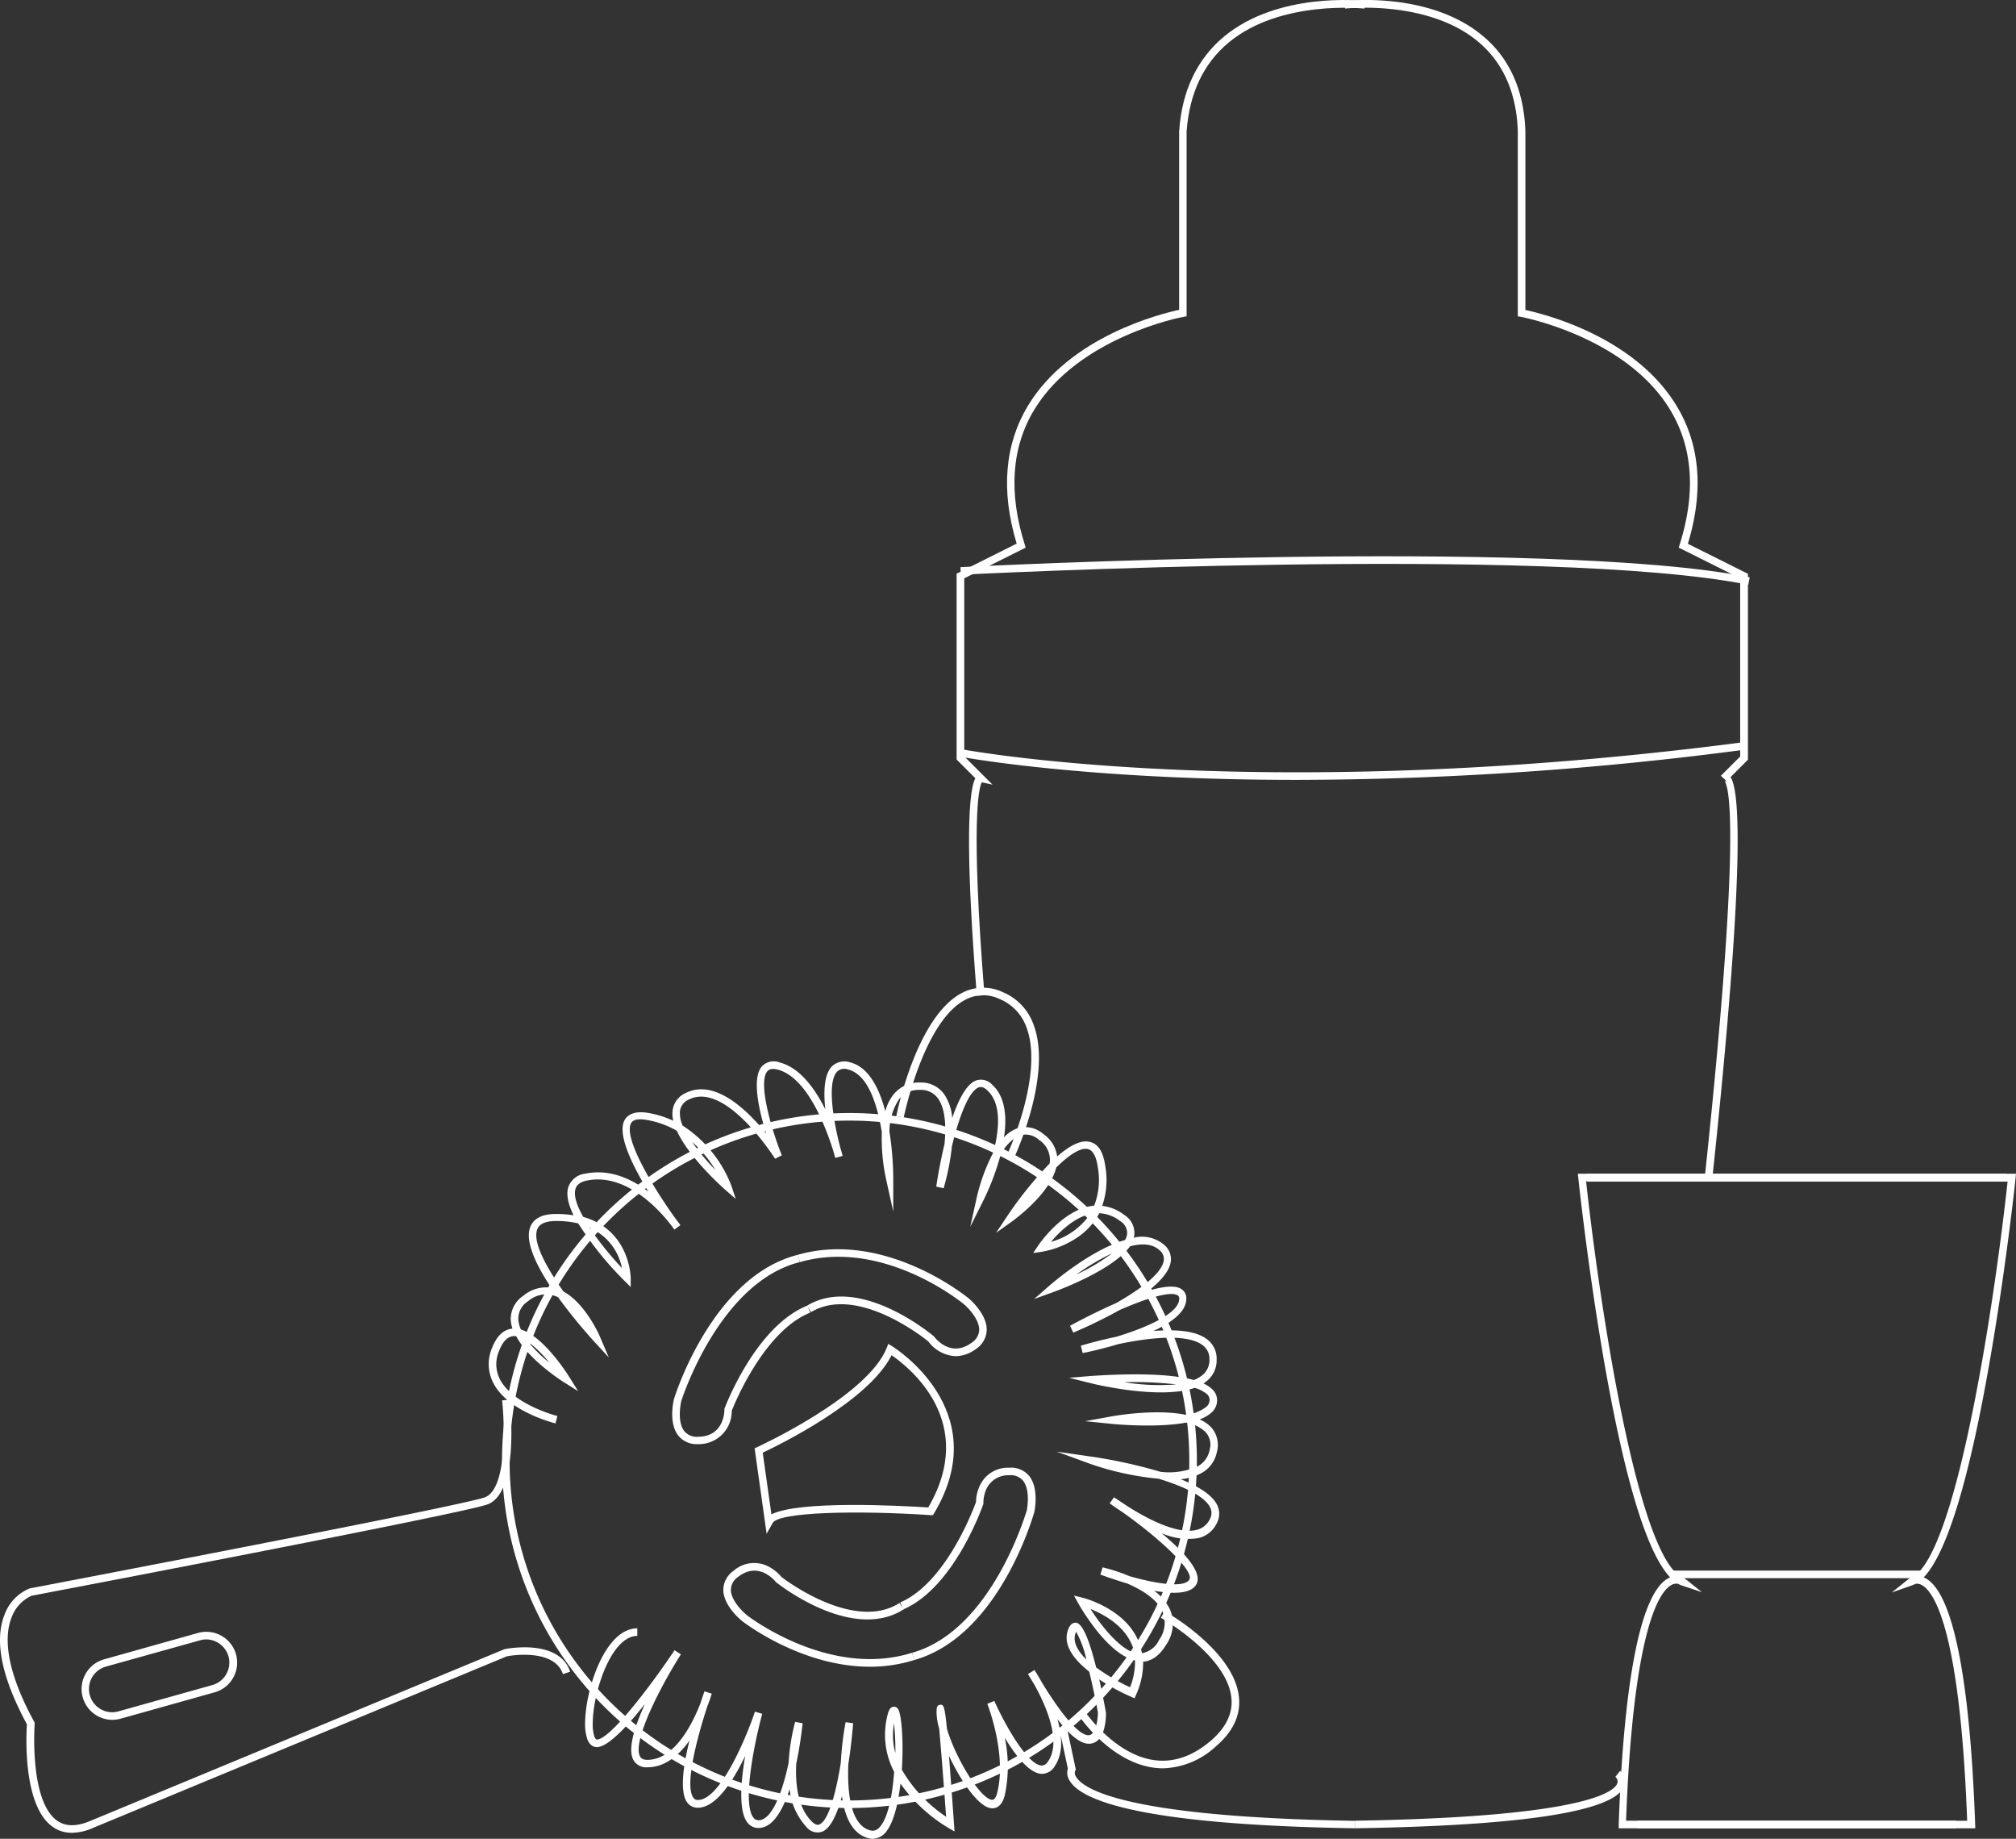 <svg id="Layer_2" data-name="Layer 2" xmlns="http://www.w3.org/2000/svg" viewBox="0 0 335.63 306.06"><rect x="0" y="0" width="335.63" height="306.06" fill="#333333" stroke="none"/><defs><style>.cls-1{fill:#fff;}.cls-2{fill:none;stroke:#fff;stroke-miterlimit:10;stroke-width:0.25px;}</style></defs><title>bartenderkit</title><path class="cls-1" d="M265.94,349.25l0-1.26c38.75-.62,43.24-4.92,43.69-6.23a1,1,0,0,0-.33-1.07l.79-1a2.27,2.27,0,0,1,.74,2.46C309.33,346.42,294.23,348.8,265.94,349.25Z" transform="translate(-40.37 -44.94)"/><path class="cls-2" d="M316.55,305.73" transform="translate(-40.37 -44.94)"/><path class="cls-2" d="M317.24,300.27" transform="translate(-40.37 -44.94)"/><path class="cls-1" d="M325.45,241l-1.26-.14c6.37-59.9,3.82-65.43,3.25-65.93a.29.29,0,0,0,.35,0l-.92-.86.06-.07,3.15-3.14V141.2l-10.23-5.11.16-.52c2.72-8.62,2.19-16.15-1.57-22.39-7.34-12.19-24.69-15.47-24.86-15.5l-.52-.09V66.77c-.22-6.3-2.38-11.27-6.42-14.74-8.38-7.2-22.18-5.68-22.32-5.66l-.15-1.26c.59-.07,14.48-1.6,23.29,6,4.32,3.71,6.63,9,6.86,15.68V96.54c3.05.65,18.21,4.38,25.2,16,3.89,6.43,4.51,14.14,1.85,22.91l10,5v30.94l-2.89,2.89C331.34,178.75,328.47,212.62,325.45,241Z" transform="translate(-40.37 -44.94)"/><path class="cls-1" d="M265.92,349.25c-35.92-.58-45.67-4.68-47.52-8a2.37,2.37,0,0,1-.25-1.93l-1.36-6.36,1.24-.27,1.45,6.81-.13.21h0a1.12,1.12,0,0,0,.19,1c1.21,2,8.14,6.68,46.4,7.3Z" transform="translate(-40.37 -44.94)"/><path class="cls-1" d="M203,210.69c-1.65-20.69-1.73-33.42-.25-36.21l-3.12-3.12V140.42l10-5c-2.66-8.77-2-16.48,1.85-22.91,7-11.61,22.15-15.34,25.2-16V66.77c.46-6.74,3-12,7.44-15.72,9.08-7.54,23-6,23.55-5.94l-.15,1.26c-.13,0-13.94-1.54-22.6,5.65-4.19,3.48-6.54,8.46-7,14.8V97.59l-.52.09c-.17,0-17.53,3.32-24.87,15.5-3.76,6.24-4.28,13.78-1.56,22.39l.16.52-10.23,5.11v29.64l4.71,4.7-1.8-.39c-.44.87-1.89,6,.46,35.44Z" transform="translate(-40.37 -44.94)"/><path class="cls-1" d="M256.41,174.75c-35.66,0-55.92-3.81-56.23-3.87l.24-1.24c.49.09,49.66,9.33,130.21-1.16l.16,1.25A577.28,577.28,0,0,1,256.41,174.75Z" transform="translate(-40.37 -44.94)"/><path class="cls-1" d="M331.43,142.27c-33.2-6.64-130.12-1.72-131.1-1.67l-.06-1.26c1-.05,98.06-5,131.4,1.69Z" transform="translate(-40.37 -44.94)"/><path class="cls-1" d="M369.22,349.25H313V348h54.87c-1.23-32.84-5.78-38.42-7.68-39.3a1.53,1.53,0,0,0-.94-.13,3.76,3.76,0,0,1-.62.27L355.32,310l2.76-2.21a2.39,2.39,0,0,1,.76-.37c7.61-4.52,13.85-48.08,15.76-65.81h-70V240.3H376l-.07.69c0,.17-1.72,16.2-4.64,32.44-3.36,18.75-6.94,30.17-10.66,34.06l.12.05c4.65,2.13,7.57,16.33,8.45,41.06Z" transform="translate(-40.37 -44.94)"/><path class="cls-1" d="M366,349.25H309.86l0-.65c.88-24.73,3.8-38.93,8.44-41.06l.13-.05c-3.72-3.89-7.3-15.31-10.67-34.06-2.91-16.24-4.62-32.27-4.63-32.44l-.08-.69h71.38v1.26h-70c1.91,17.73,8.15,61.29,15.76,65.81a2.7,2.7,0,0,1,.76.37l2.76,2.21-3.36-1.12a4.16,4.16,0,0,1-.62-.27,1.52,1.52,0,0,0-1,.15c-1.9.91-6.42,6.58-7.65,39.28H366Z" transform="translate(-40.37 -44.94)"/><rect class="cls-1" x="278.45" y="261.42" width="41.44" height="1.26"/><path class="cls-1" d="M52.35,350a5.37,5.37,0,0,1-3.22-1c-5-3.55-4.39-15.35-4.28-17.06-4.19-7.74-5.45-13.86-3.74-18.2a7.47,7.47,0,0,1,4.19-4.41c.79-.16,70.77-13.49,75.72-15.14,3.74-1.25,3.39-12.09,2.94-16.16l1.25-.14c.18,1.6,1.58,15.7-3.79,17.49-5,1.68-72.92,14.62-75.8,15.17a6.34,6.34,0,0,0-3.35,3.69c-1.07,2.75-1.28,8,3.78,17.26l.09.16v.19c0,.13-.93,12.79,3.73,16.13,1.43,1,3.22,1,5.48.07l69-28.61c.49-.1,9.1-1.76,10.94,3.75l-1.2.4c-1.49-4.47-9.3-3-9.37-2.95L55.83,349.2A8.83,8.83,0,0,1,52.35,350Z" transform="translate(-40.37 -44.94)"/><path class="cls-1" d="M181.79,345.88A57.84,57.84,0,1,1,239.63,288,57.9,57.9,0,0,1,181.79,345.88Zm0-114.42A56.58,56.58,0,1,0,238.37,288,56.64,56.64,0,0,0,181.79,231.46Z" transform="translate(-40.37 -44.94)"/><path class="cls-1" d="M234,339.27a12.11,12.11,0,0,1-1.58-.11c-7.22-1-12.21-8.33-12.42-8.64l1-.7c.05.07,4.89,7.18,11.55,8.09,3.22.43,6.38-.65,9.4-3.23,2.52-2.17,3.68-4.56,3.43-7.1-.68-7.05-11.64-13.31-11.75-13.37l.63-1.1c.47.27,11.63,6.65,12.38,14.35.29,3-1,5.73-3.87,8.18A13.51,13.51,0,0,1,234,339.27Z" transform="translate(-40.37 -44.94)"/><path class="cls-1" d="M209.16,237.76l-1.15-.54c.07-.13,6.23-13.45,3.24-21.31a8,8,0,0,0-4.47-4.69,6.27,6.27,0,0,0-5.71.13c-7,3.67-10.21,19.45-10.25,19.61l-1.23-.25c.13-.67,3.38-16.52,10.89-20.48a7.62,7.62,0,0,1,6.8-.17,9.2,9.2,0,0,1,5.15,5.4C215.61,223.82,209.42,237.19,209.16,237.76Z" transform="translate(-40.37 -44.94)"/><path class="cls-1" d="M59.09,331.2a5.13,5.13,0,0,1-1.39-10.07l15.63-4.39a5.13,5.13,0,0,1,2.78,9.88L60.48,331A5.12,5.12,0,0,1,59.09,331.2Zm15.63-13.39a4.07,4.07,0,0,0-1,.14L58,322.34a3.87,3.87,0,0,0-.84,7.1,3.8,3.8,0,0,0,2.93.35l15.64-4.38a3.89,3.89,0,0,0,2.68-4.78,3.91,3.91,0,0,0-3.73-2.82Z" transform="translate(-40.37 -44.94)"/><path class="cls-1" d="M156.55,285.31a3.9,3.9,0,0,1-3.26-1.43c-1.68-2.14-.76-5.93-.71-6.09.26-.86,6.52-20.48,20.65-24l.3,1.22c-13.45,3.36-19.68,22.94-19.74,23.13h0s-.8,3.32.5,5a2.66,2.66,0,0,0,2.26.94c4.37,0,4.42-4.24,4.42-4.42l0-.22c.21-.56,5.24-13.76,13.82-17.19l.47,1.17c-7.68,3.07-12.59,15.13-13.07,16.36A5.47,5.47,0,0,1,156.55,285.31Z" transform="translate(-40.37 -44.94)"/><path class="cls-1" d="M199.48,270.67a6,6,0,0,1-4.55-2.44h0s-11.62-9.64-19.54-4.89l-.65-1.08c8.69-5.22,20.6,4.69,21.11,5.11.2.26,2.76,3.63,6.27,1.07a2.67,2.67,0,0,0,1.27-2.1c.06-1.75-1.83-3.72-2.56-4.33-.13-.11-13.32-11-27.28-7l-.34-1.22c14.6-4.15,28.29,7.15,28.43,7.26s3.1,2.62,3,5.34a3.93,3.93,0,0,1-1.79,3.08A5.74,5.74,0,0,1,199.48,270.67Z" transform="translate(-40.37 -44.94)"/><path class="cls-1" d="M192.55,321.25l-.34-1.21c13.36-3.74,19-23.48,19.1-23.67h0s.7-3.34-.64-5a2.67,2.67,0,0,0-2.29-.88,4,4,0,0,0-3.79,2.28,5.56,5.56,0,0,0-.5,2.26v.11l0,.11c-.2.57-4.87,13.91-13.34,17.57l-.5-1.16c7.61-3.29,12.17-15.51,12.61-16.72a6.78,6.78,0,0,1,.62-2.7,5.14,5.14,0,0,1,4.9-3,3.91,3.91,0,0,1,3.3,1.33c1.73,2.1.92,5.91.88,6.07C212.29,297.55,206.58,317.33,192.55,321.25Z" transform="translate(-40.37 -44.94)"/><path class="cls-1" d="M185.19,322.36c-11.52,0-21.12-7.49-21.24-7.58s-3.17-2.53-3.16-5.25a3.9,3.9,0,0,1,1.7-3.13,5.18,5.18,0,0,1,5.7-.78,7.09,7.09,0,0,1,2.27,1.79h0s11.88,9.31,19.67,4.34l.68,1.06c-8.55,5.46-20.73-4.11-21.24-4.52-.22-.25-2.87-3.55-6.31-.89a2.67,2.67,0,0,0-1.21,2.13c0,2.11,2.66,4.24,2.68,4.26s13.62,10.6,27.47,6.25l.37,1.21A24.67,24.67,0,0,1,185.19,322.36Z" transform="translate(-40.37 -44.94)"/><path class="cls-1" d="M185.69,351a2.38,2.38,0,0,1-.68-.09c-2.79-.69-4-3.6-4.47-7-.79,2.94-1.87,5.38-3.33,5.92a2.37,2.37,0,0,1-2.59-.81,10.88,10.88,0,0,1-2.79-6.27c-1.14,3.49-2.8,6.45-5.18,6.45a2.31,2.31,0,0,1-1.88-.94c-1.46-1.92-1.07-6.79-.34-11.05-2,4.17-4.86,8.62-7.88,8.62a2.13,2.13,0,0,1-1.81-.93c-1.24-1.78-.6-6.17.41-10.24-1.72,2.41-4.05,4.44-7,4.44a2.45,2.45,0,0,1-2.33-1.22c-1-1.83.23-5.63,1.92-9.31-2.93,3.7-6.17,7.17-8,7.17-.41,0-1.16-.17-1.59-1.32a7.53,7.53,0,0,1-.37-2.59c0-5.59,3.3-15.86,8.69-15.86v1.26c-4.36,0-7.42,9.47-7.42,14.6a6.35,6.35,0,0,0,.28,2.15c.07.18.22.5.41.5,2.2,0,9.1-9.12,12.93-14.87l1.06.69c-3.35,5.26-8.15,14.52-6.8,17,.13.24.4.56,1.22.56,4.59,0,7.58-6.19,8.83-9.41.32-1,.57-1.67.67-2l1.2.39c0,.12-.27.95-.72,2.11-1.58,4.81-3.84,13.07-2.34,15.2a.86.86,0,0,0,.77.39c3.77,0,8.14-10.62,9.5-14.71l1.21.37c-1.08,3.93-3.44,14.71-1.48,17.26a1,1,0,0,0,.87.45c2.22,0,3.95-4.61,5-9.54a34,34,0,0,1,1.09-6.83l1.24.23a66.27,66.27,0,0,1-1.06,6.73c-.17,3.39.25,7.28,2.56,9.59.72.73,1.12.58,1.26.53,1.57-.58,2.81-5.36,3.6-10.27a51.9,51.9,0,0,1,.8-6.76l1.25.17c-.08,1.07-.32,3.81-.8,6.85-.2,4.87.43,10.18,3.69,11,.43.1,1.08.13,1.79-.87,1.25-1.73,1.89-5.32,2.15-8.89a13.21,13.21,0,0,1-1.35-8.24c.3-1.81.6-2.46,1.17-2.58a.8.8,0,0,1,.84.39c.59.9.93,5.43.62,10.08a23.8,23.8,0,0,0,7.37,7.83c-.35-4.89-.82-11-1.15-14.67a10.1,10.1,0,0,1-.44-2.63c0-.71,0-1.32.65-1.34.47,0,.69,0,1.08,4,1.39,4.75,5.46,11.57,7.48,11.82.39.05.69-.36.9-1.21,1.61-6.45-1.62-14.68-1.66-14.76l1.17-.49c1.8,4.05,5.51,10.55,7.8,10.75.29,0,.71,0,1.19-.75,2.27-3.4-.57-9.53-2.26-12.59-.36-.59-.74-1.22-1.13-1.88l1.08-.67c.07.11.58.88,1.23,2.06,5.16,8.42,7.31,9,8,8.75,1-.27,1.34-2.63,1.34-3.73-.42-2.27-.93-4.66-1.45-6.81-2.44-1.92-4.4-4.34-3.57-6.85.3-.91.78-1.33,1.34-1.3,1.19.08,2.37,3.35,3.38,7.45a32.91,32.91,0,0,0,5.64,3.3,11.25,11.25,0,0,0,.83-4.49c-4.68-1-9.25-9.14-9.46-9.5l-.7-1.27,1.41.35c.27.06,6.61,1.7,9.07,6.67a9.09,9.09,0,0,1,.83,2.57,3.87,3.87,0,0,0,2.86-2.22,4.88,4.88,0,0,0,.6-4.64c-.94-2.18-3.56-3.74-5.92-4.75-2-.59-3.71-1.2-4.45-1.48l.36-1.2a28.35,28.35,0,0,1,4.46,1.46c4.56,1.31,9.24,2,10,.55s-4.87-6.77-11.17-11.22c-1.21-.78-2-1.37-2.11-1.45l.73-1c.42.28,1.1.74,2,1.33,2.86,1.85,8.28,4.92,11.67,4.11a3.26,3.26,0,0,0,2.29-1.83,2.06,2.06,0,0,0,0-2c-1-1.89-4.56-3.48-8.52-4.7A48.69,48.69,0,0,1,222,288.64l-5.71-2.08,6,.86a84.19,84.19,0,0,1,11.29,2.5,11.63,11.63,0,0,0,6.18-.92,3.88,3.88,0,0,0,2-2.76,3.11,3.11,0,0,0-.74-3,6.35,6.35,0,0,0-3.19-1.51c-5,.92-11.95.25-12.34.21l-4.46-.45,4.41-.8c.39-.07,7.37-1.31,12.43-.24a7.2,7.2,0,0,0,3.31-1.33,1.53,1.53,0,0,0,.57-1.17,1.3,1.3,0,0,0-.49-1,5.43,5.43,0,0,0-2-1c-5.87,2-16.69-.63-17.21-.76l-3.69-.92,3.79-.32c.55,0,11.22-.9,17,.69a5.55,5.55,0,0,0,1.29-.73,3.21,3.21,0,0,0,1.28-2.69,2.79,2.79,0,0,0-1.16-2.4c-2.71-2-9.19-1.17-14-.16-2.86.86-5.3,1.37-5.94,1.49l-.31-1.22c.25-.08,2.7-.82,5.91-1.49,5.27-1.6,10.47-3.94,10.47-6.32a.59.59,0,0,0-.28-.59c-1.27-.75-5.38.6-9.65,2.46a79.81,79.81,0,0,1-7.71,3.76l-.54-1.14c1.11-.6,4.23-2.27,7.65-3.76,3.83-2.18,7.51-4.81,7.94-7a1.81,1.81,0,0,0-.59-1.72c-1.18-1.18-3-1.28-5-.75-2.83,3.91-11.67,7.22-12.81,7.63l-3.17,1.15L215,259c.39-.34,6.89-6,12.66-7.66a2.69,2.69,0,0,0,.36-1,2.35,2.35,0,0,0-1.2-2.18,6,6,0,0,0-3.44-1.28,11.12,11.12,0,0,1-3.61,4,15.26,15.26,0,0,1-6,2.42l-1.39.2.78-1.17c.16-.24,3.92-5.81,8.8-6.64l.57-.08a11.79,11.79,0,0,0,.62-6.31c-.26-1.87-.83-2.91-1.68-3.11-1.25-.29-3.2,1.06-5.25,3.07-1.08,4.45-7,8.69-7.22,8.88l-2.8,2,1.91-2.86a63.47,63.47,0,0,1,7-8.67,3.68,3.68,0,0,0,.06-.66,4,4,0,0,0-1.82-3.28,3.33,3.33,0,0,0-3.26-.73,7,7,0,0,0-3.16,3.3,42,42,0,0,1-2.74,7.31l-2.29,4.58,1.11-5a31,31,0,0,1,2.73-7.36c1-3.8,1.4-8.13-1-10.35-.68-.64-1.13-.58-1.41-.49-1.71.6-3.33,5.09-4.48,9.79a40.59,40.59,0,0,1-1.38,7l-1.23-.27c.1-.7.56-3.7,1.37-7.05.29-2.87.18-5.92-1.11-7.67a3.49,3.49,0,0,0-3-1.38,4.12,4.12,0,0,0-3.43,1.53,9.7,9.7,0,0,0-1.62,5.45,51.52,51.52,0,0,1,.63,7.53v5.75l-1.24-5.62a31.68,31.68,0,0,1-.66-7.58c-.73-4.54-2.28-9.62-5.61-10.45a1.75,1.75,0,0,0-1.83.34c-1.83,1.91-.45,9,.55,12.75.22.72.34,1.19.36,1.29l-1.21.33c-.06-.18-.18-.58-.33-1.13-1-3.19-4.13-12.28-9.32-13.58-1.16-.29-1.53.14-1.66.28-1.6,1.84.62,9.58,2.4,14l-1.12.57c-.08-.13-8.18-12.92-14.33-9.87a2.47,2.47,0,0,0-1.51,1.93,5,5,0,0,0,.45,2.42,20.87,20.87,0,0,1,8.11,10l.73,2.21-1.75-1.53c-.3-.27-6-5.28-8.06-9.82a15,15,0,0,0-5.08-1.81c-1.33-.23-2.17-.05-2.51.51-1.4,2.3,3.5,10.56,7.37,15.92.48.61.76,1,.81,1.1l-1,.73-.62-.84c-1.79-2.31-7.38-8.63-13.89-7.33-1.09.21-1.73.67-1.95,1.39-.34,1.15.25,2.83,1.29,4.67,7.79,2.21,7.9,10.05,7.9,10.15v1.52l-1.08-1.08a54.93,54.93,0,0,1-7.65-9.51,16.13,16.13,0,0,0-3.68-.4c-1.68,0-2.73.44-3.11,1.3-.92,2.09,1.48,6.42,4.33,10.44,3.68,2,6,7.32,6.09,7.57l1.46,3.41-2.51-2.73a88.52,88.52,0,0,1-5.93-7.29,4.26,4.26,0,0,0-.92-.35,4.53,4.53,0,0,0-4.08,1,3.42,3.42,0,0,0-1.63,3,4.65,4.65,0,0,0,.44,1.72c3.73,1.13,7.59,7.16,8.07,7.93l1.45,2.32-2.32-1.45c-.29-.18-5.87-3.71-8-7.7a2,2,0,0,0-.49,0c-.94.08-1.72.87-2.31,2.36a5.52,5.52,0,0,0,.09,4.8c2.17,4.24,9.5,6.11,9.57,6.13l-.31,1.23c-.32-.09-8-2-10.38-6.79a6.8,6.8,0,0,1-.15-5.84c.79-2,1.92-3,3.37-3.15h0a5.31,5.31,0,0,1-.29-1.49,4.67,4.67,0,0,1,2.13-4,5.92,5.92,0,0,1,4.6-1.32c-2.52-3.79-4.48-7.84-3.43-10.22.6-1.36,2-2.05,4.26-2.05a18.49,18.49,0,0,1,2.9.22c-.85-1.75-1.27-3.4-.88-4.67a3.39,3.39,0,0,1,2.9-2.27c4.05-.81,7.67.9,10.43,3-2.67-4.36-5.31-9.7-3.9-12,.64-1,1.91-1.42,3.79-1.11a16,16,0,0,1,4.26,1.32,4.92,4.92,0,0,1-.11-1.73,3.68,3.68,0,0,1,2.2-2.9c4.83-2.42,10.26,2.88,13.38,6.75-1.21-3.85-2.43-9.21-.72-11.17a2.7,2.7,0,0,1,2.92-.67c3.37.84,5.9,4.34,7.64,7.81-.31-2.9-.21-5.77,1.08-7.12a3,3,0,0,1,3.06-.69c3.07.77,4.83,4.3,5.85,8.13a7.6,7.6,0,0,1,1.36-2.78,5.38,5.38,0,0,1,4.41-2,4.73,4.73,0,0,1,4,1.9,8.21,8.21,0,0,1,1.37,4c1.05-3.06,2.39-5.68,4-6.25a2.56,2.56,0,0,1,2.69.75c2.17,2,2.43,5.39,1.93,8.73a5.63,5.63,0,0,1,2.1-1.46,4.51,4.51,0,0,1,4.44.9,5.32,5.32,0,0,1,2.31,3.74c1.92-1.68,3.84-2.79,5.38-2.44s2.31,1.73,2.65,4.17a13.2,13.2,0,0,1-.53,6.49,7.38,7.38,0,0,1,3.65,1.5,3.51,3.51,0,0,1,1.69,3.38,3.15,3.15,0,0,1-.09.42,5.71,5.71,0,0,1,5.2,1.31,3.06,3.06,0,0,1,.93,2.86c-.3,1.54-1.75,3.14-3.66,4.65,2.33-.69,4.33-.95,5.38-.32a1.82,1.82,0,0,1,.9,1.67c0,2.14-2.43,3.94-5.48,5.36,3.53-.29,6.94-.09,8.85,1.32a4,4,0,0,1,1.68,3.42,4.44,4.44,0,0,1-1.76,3.68,4.37,4.37,0,0,1-.44.31,5.17,5.17,0,0,1,1.31.83A2.55,2.55,0,0,1,243,278a2.75,2.75,0,0,1-1,2.11,5.85,5.85,0,0,1-1.92,1.08,5.79,5.79,0,0,1,1.82,1.21,4.36,4.36,0,0,1,1.08,4.13,5.13,5.13,0,0,1-2.63,3.62,9.15,9.15,0,0,1-3.4,1c2.78,1.12,5.1,2.51,6,4.17a3.3,3.3,0,0,1,0,3.14,4.5,4.5,0,0,1-3.13,2.5,10.9,10.9,0,0,1-6.06-.83c3.6,3,6.81,6.47,5.83,8.43-.86,1.71-3.86,1.72-7.07,1.16a8.22,8.22,0,0,1,2.67,3.19,6.16,6.16,0,0,1-.67,5.79c-1.06,1.75-2.34,2.7-3.83,2.83a13.13,13.13,0,0,1-1.18,5.5l-.25.58-.58-.25a35.28,35.28,0,0,1-5.3-2.88c.41,1.83.79,3.74,1.12,5.56,0,.55,0,4.47-2.26,5.06-1.06.28-2.71,0-5.82-4,.78,2.73,1,5.64-.43,7.77a2.49,2.49,0,0,1-2.34,1.31c-2-.18-4.29-3.15-6-6a23,23,0,0,1,0,9.57c-.52,2.06-1.66,2.24-2.29,2.16-2.13-.26-5-4.5-7-8.71.22,2.78.49,6.48.84,11.4l.08,1.18-1-.58a26.41,26.41,0,0,1-8-7.39c-.36,3.17-1.05,6.14-2.2,7.76A3,3,0,0,1,185.69,351Zm3.5-19.36c0,.08,0,.17,0,.26a11.27,11.27,0,0,0,.24,4.83A40.16,40.16,0,0,0,189.19,331.64Zm30.34-15.11-.12.32c-.47,1.41.4,2.92,1.82,4.31A17.15,17.15,0,0,0,219.53,316.53Zm2.39-3.78c1.66,2.59,4.61,6.43,7.31,7.31a7,7,0,0,0-.64-1.83C227.1,315.22,223.87,313.53,221.92,312.75ZM227.54,275a35.81,35.81,0,0,0,8.66.37A61.68,61.68,0,0,0,227.54,275Zm-99.09-6.56a23.7,23.7,0,0,0,3.35,3.3A19,19,0,0,0,128.45,268.4Zm97.29-15a38.62,38.62,0,0,0-6.16,3.63A32.88,32.88,0,0,0,225.74,253.38Zm-87.17-4.06a57.28,57.28,0,0,0,5.34,6.62A9.19,9.19,0,0,0,138.57,249.32ZM221.88,247c-2.78.64-5.21,3.07-6.53,4.64A11.71,11.71,0,0,0,221.88,247Zm-66.3-12a36.35,36.35,0,0,0,3.89,4.67A19.7,19.7,0,0,0,155.58,235Z" transform="translate(-40.37 -44.94)"/><path class="cls-1" d="M168,300.23,166,286l.43-.19c.18-.09,18.32-8.41,21.55-16.49l.27-.69.64.38c.17.11,17.25,10.62,7,27.79l-.2.33-.39,0c-12.2-.82-25.38-.54-26.31,1.33Zm-.65-13.49L168.8,297c4.59-2.35,21.56-1.44,26.11-1.15,8.33-14.31-3.23-23.37-6.11-25.34C185,278.14,170.14,285.42,167.34,286.74Z" transform="translate(-40.37 -44.94)"/></svg>